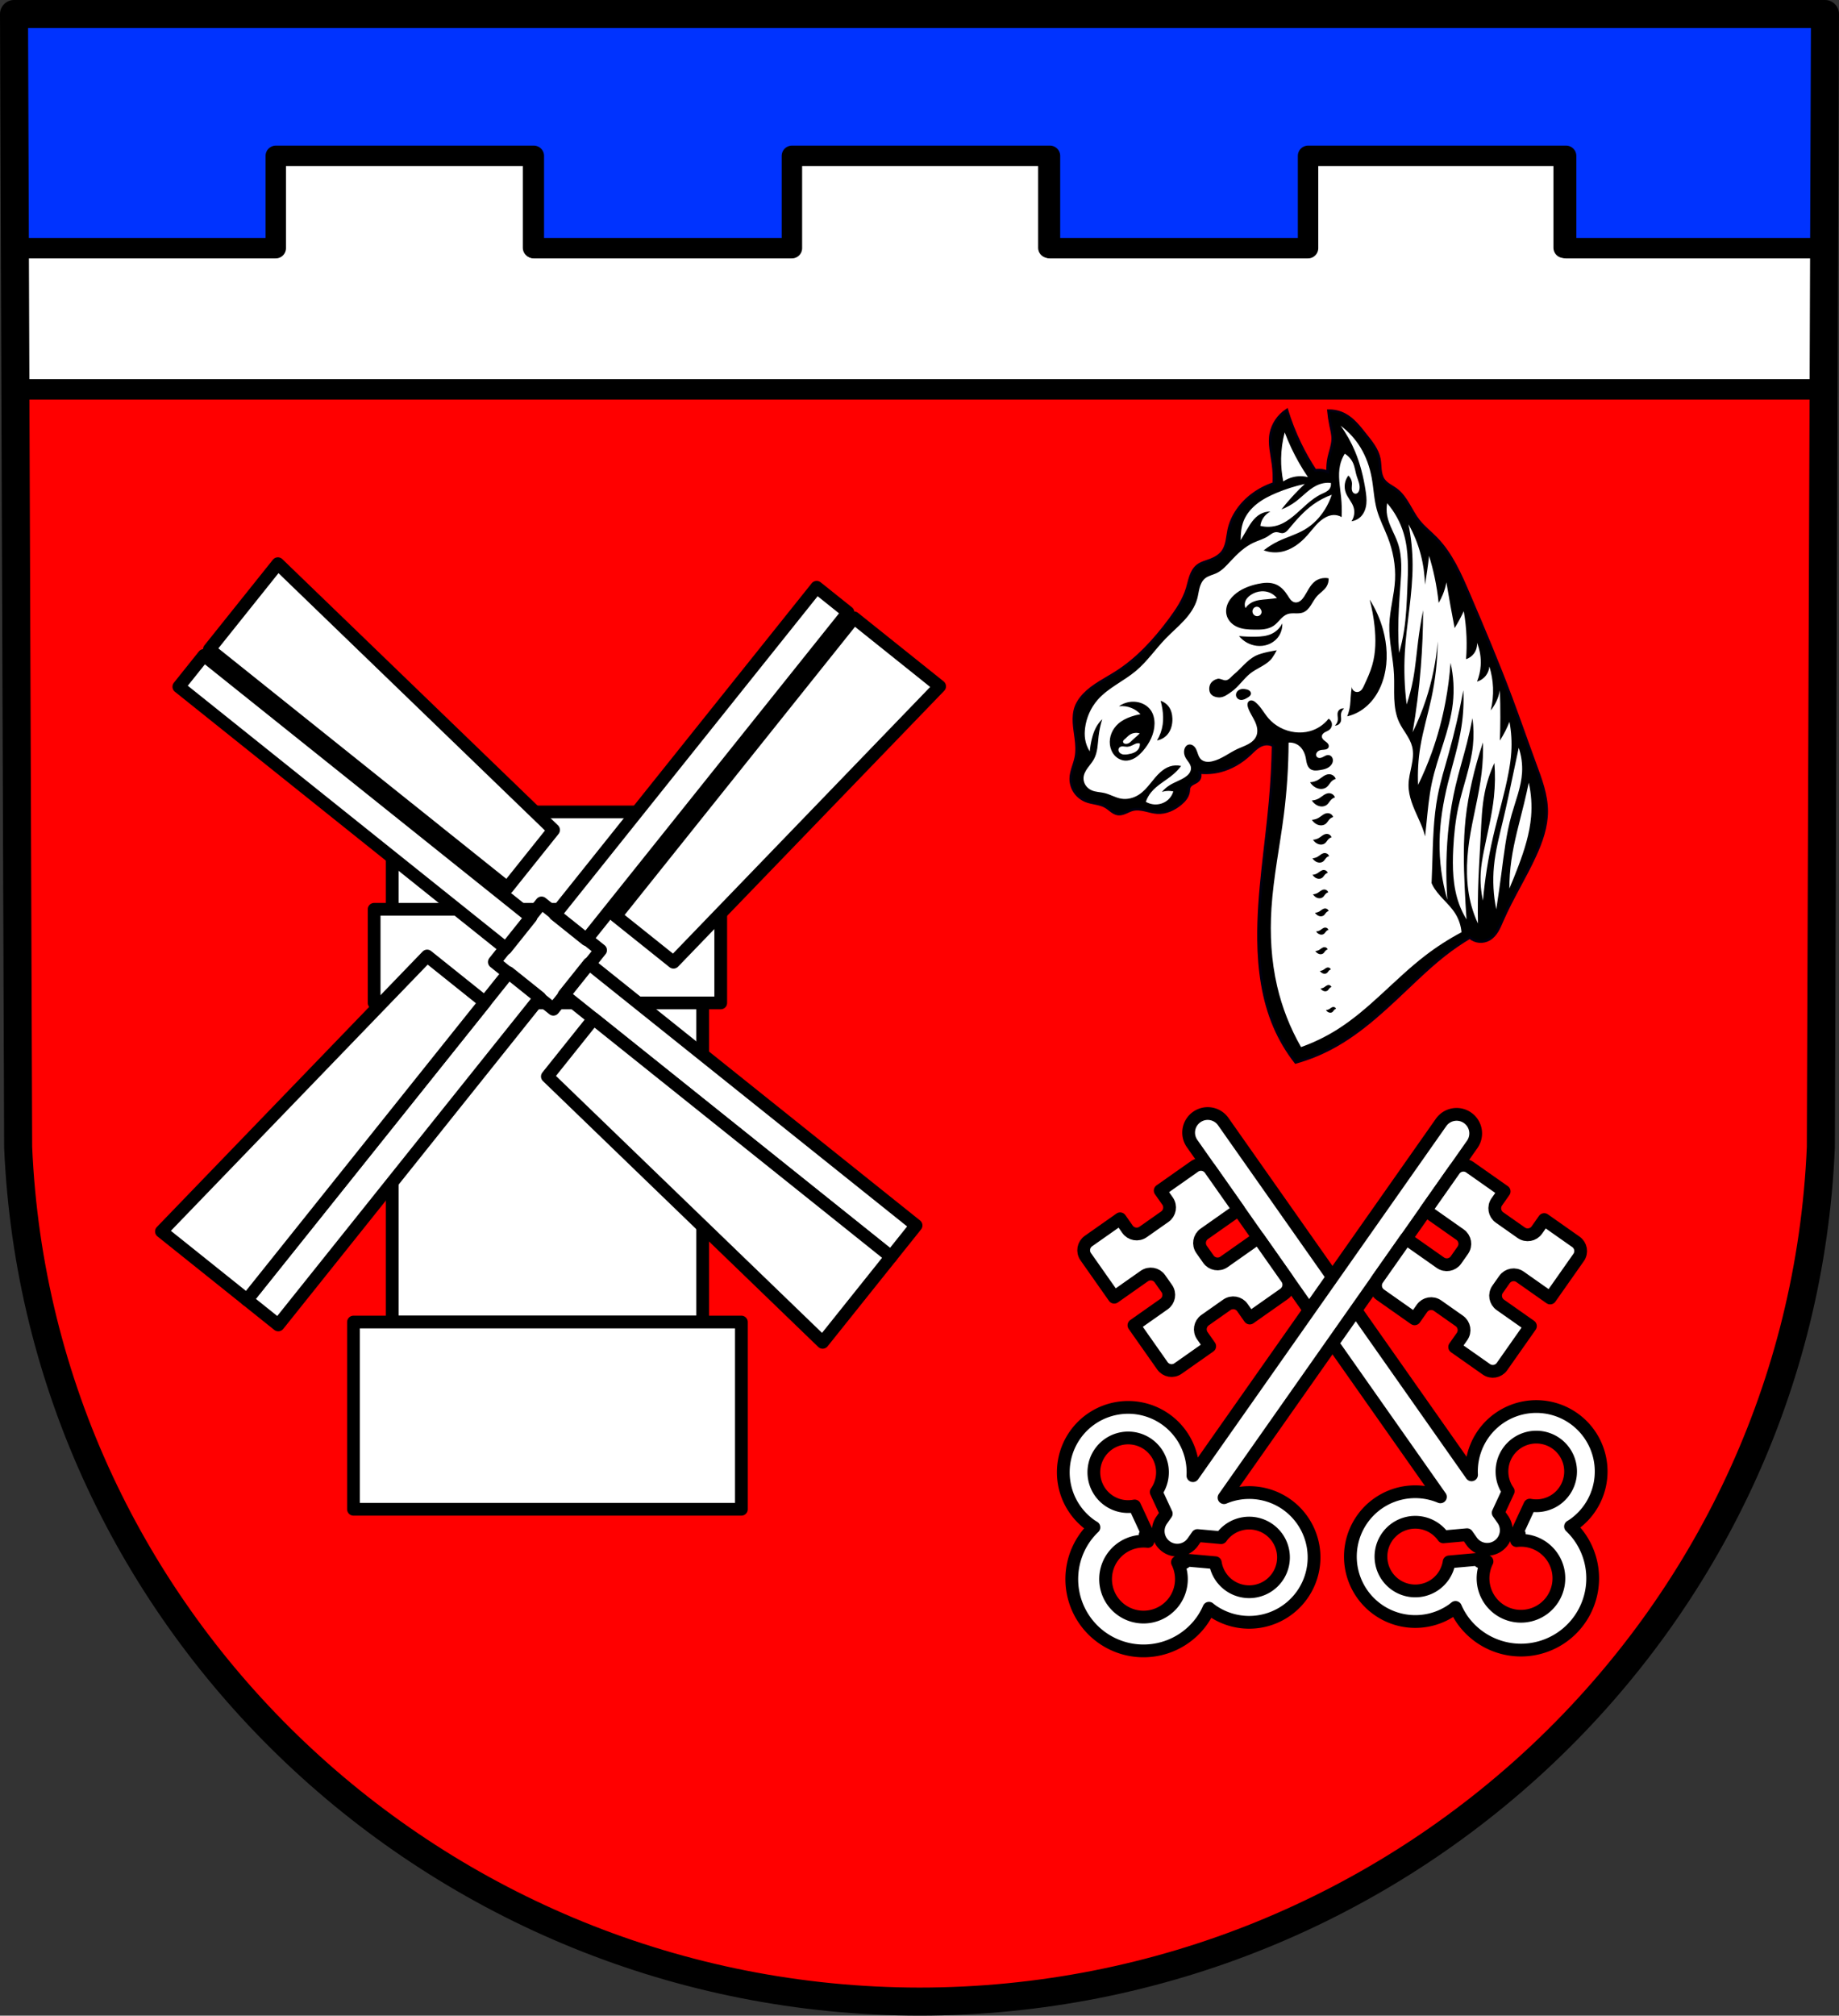<?xml version="1.0" encoding="UTF-8" standalone="no"?>
<!-- Created with Inkscape (http://www.inkscape.org/) -->

<svg
   xmlns:dc="http://purl.org/dc/elements/1.1/"
   xmlns:cc="http://creativecommons.org/ns#"
   xmlns:rdf="http://www.w3.org/1999/02/22-rdf-syntax-ns#"
   xmlns:svg="http://www.w3.org/2000/svg"
   xmlns="http://www.w3.org/2000/svg"
   xmlns:sodipodi="http://sodipodi.sourceforge.net/DTD/sodipodi-0.dtd"
   xmlns:inkscape="http://www.inkscape.org/namespaces/inkscape"
   width="190.934mm"
   height="209.15mm"
   viewBox="0 0 190.934 209.15"
   version="1.1"
   id="svg4979"
   inkscape:version="0.92.4 (5da689c313, 2019-01-14)"
   sodipodi:docname="DEU Emmelbaum COA.svg">
  <rect x="0" y="0" width="190.934" height="209.15" fill="#333333" stroke="none"/>
  <defs
     id="defs4973">
    <inkscape:path-effect
       effect="spiro"
       id="path-effect1100"
       is_visible="true" />
    <inkscape:path-effect
       effect="spiro"
       id="path-effect1095"
       is_visible="true" />
    <inkscape:path-effect
       effect="spiro"
       id="path-effect1091"
       is_visible="true" />
    <inkscape:path-effect
       effect="spiro"
       id="path-effect1086"
       is_visible="true" />
    <inkscape:path-effect
       effect="spiro"
       id="path-effect888"
       is_visible="true" />
    <inkscape:path-effect
       effect="spiro"
       id="path-effect883"
       is_visible="true" />
    <inkscape:path-effect
       effect="spiro"
       id="path-effect878"
       is_visible="true" />
    <inkscape:path-effect
       effect="spiro"
       id="path-effect873"
       is_visible="true" />
    <inkscape:path-effect
       effect="spiro"
       id="path-effect868"
       is_visible="true" />
    <inkscape:path-effect
       effect="spiro"
       id="path-effect863"
       is_visible="true" />
    <inkscape:path-effect
       effect="spiro"
       id="path-effect858"
       is_visible="true" />
    <inkscape:path-effect
       effect="spiro"
       id="path-effect853"
       is_visible="true" />
    <inkscape:path-effect
       effect="spiro"
       id="path-effect1419"
       is_visible="true" />
    <inkscape:path-effect
       effect="spiro"
       id="path-effect1414"
       is_visible="true" />
    <inkscape:path-effect
       effect="spiro"
       id="path-effect1409"
       is_visible="true" />
    <inkscape:path-effect
       effect="spiro"
       id="path-effect1404"
       is_visible="true" />
    <inkscape:path-effect
       effect="spiro"
       id="path-effect1396"
       is_visible="true" />
    <inkscape:path-effect
       effect="spiro"
       id="path-effect1354"
       is_visible="true" />
    <inkscape:path-effect
       effect="spiro"
       id="path-effect1350"
       is_visible="true" />
    <inkscape:path-effect
       effect="spiro"
       id="path-effect1310"
       is_visible="true" />
    <inkscape:path-effect
       effect="spiro"
       id="path-effect1310-0"
       is_visible="true" />
    <inkscape:path-effect
       effect="spiro"
       id="path-effect1310-4"
       is_visible="true" />
    <inkscape:path-effect
       effect="spiro"
       id="path-effect888-9"
       is_visible="true" />
    <inkscape:path-effect
       effect="spiro"
       id="path-effect888-9-4"
       is_visible="true" />
    <inkscape:path-effect
       effect="spiro"
       id="path-effect888-9-4-8"
       is_visible="true" />
    <inkscape:path-effect
       effect="spiro"
       id="path-effect888-9-4-8-5"
       is_visible="true" />
    <inkscape:path-effect
       effect="spiro"
       id="path-effect888-9-4-8-5-9"
       is_visible="true" />
    <inkscape:path-effect
       effect="spiro"
       id="path-effect888-9-4-8-5-9-8"
       is_visible="true" />
    <inkscape:path-effect
       effect="spiro"
       id="path-effect888-9-4-8-5-9-9"
       is_visible="true" />
    <inkscape:path-effect
       effect="spiro"
       id="path-effect888-9-4-8-5-9-9-8"
       is_visible="true" />
    <inkscape:path-effect
       effect="spiro"
       id="path-effect888-9-4-8-5-9-9-8-0"
       is_visible="true" />
    <inkscape:path-effect
       effect="spiro"
       id="path-effect888-9-4-8-5-9-9-8-9"
       is_visible="true" />
    <inkscape:path-effect
       effect="spiro"
       id="path-effect888-9-4-8-5-9-9-8-9-2"
       is_visible="true" />
    <inkscape:path-effect
       effect="spiro"
       id="path-effect888-9-4-8-5-9-9-8-9-20"
       is_visible="true" />
    <inkscape:path-effect
       effect="spiro"
       id="path-effect1310-5"
       is_visible="true" />
  </defs>
  <sodipodi:namedview
     id="base"
     pagecolor="#ffffff"
     bordercolor="#666666"
     borderopacity="1.0"
     inkscape:pageopacity="0.0"
     inkscape:pageshadow="2"
     inkscape:zoom="0.69324392"
     inkscape:cx="360.81986"
     inkscape:cy="395.24327"
     inkscape:document-units="mm"
     inkscape:current-layer="layer1"
     showgrid="false"
     inkscape:window-width="1366"
     inkscape:window-height="745"
     inkscape:window-x="-8"
     inkscape:window-y="-8"
     inkscape:window-maximized="1"
     fit-margin-top="0"
     fit-margin-left="0"
     fit-margin-right="0"
     fit-margin-bottom="0"
     inkscape:snap-midpoints="true"
     inkscape:snap-smooth-nodes="true"
     inkscape:object-paths="false"
     inkscape:snap-nodes="false"
     inkscape:snap-center="true"
     inkscape:snap-object-midpoints="true"
     inkscape:snap-others="false" />
  <g
     inkscape:label="Ebene 1"
     inkscape:groupmode="layer"
     id="layer1"
     transform="translate(-2.001,-7.048)">
    <path
       style="fill:#ff0000;fill-opacity:1;fill-rule:evenodd;stroke:none;stroke-width:2.91;stroke-linecap:round;stroke-linejoin:round;stroke-miterlimit:4;stroke-dasharray:none;stroke-opacity:1"
       inkscape:connector-curvature="0"
       d="M 191.479,8.503 191.05,126.084 c -2.093,49.459 -43.44,88.631 -93.582,88.658 C 47.371,214.682 6.008,175.496 3.886,126.084 L 3.456,8.503 H 97.465 Z"
       id="path10563-0-6-8-5"
       sodipodi:nodetypes="ccccccc" />
    <path
       style="fill:#ffffff;stroke:#000000;stroke-width:2.117;stroke-linecap:round;stroke-linejoin:round;stroke-miterlimit:4;stroke-dasharray:none;stroke-opacity:1"
       d="m 3.355,23.194 0.089,24.255 H 30.279 164.347 191.183 l 0.089,-24.255 h -0.173 v 9.564 H 164.347 v -9.564 h -26.752 -0.309 v 9.564 H 110.844 V 23.194 H 110.534 84.092 83.782 v 9.564 H 57.34 V 23.194 H 57.031 30.279 v 9.564 H 3.527 v -9.564 z"
       id="rect879-5"
       inkscape:connector-curvature="0" />
    <path
       style="fill:#0033ff;stroke:#000000;stroke-width:8;stroke-linecap:round;stroke-linejoin:round;stroke-miterlimit:4;stroke-dasharray:none;stroke-opacity:1;fill-opacity:1"
       d="M 5.77 5.5 L 5.77 79.211 L 5.836 97.172 L 108.047 97.172 L 108.047 61.025 L 209.156 61.025 L 209.156 97.172 L 310.266 97.172 L 310.266 61.025 L 411.373 61.025 L 411.373 97.172 L 512.482 97.172 L 512.482 61.025 L 613.592 61.025 L 613.592 97.172 L 715.805 97.172 L 715.869 79.744 L 715.869 5.5 L 360.811 5.5 L 5.77 5.5 z "
       transform="matrix(0.265,0,0,0.265,2.001,7.048)"
       id="rect879" />
    <path
       style="fill:none;fill-rule:evenodd;stroke:#000000;stroke-width:2.91;stroke-linecap:round;stroke-linejoin:round;stroke-miterlimit:4;stroke-dasharray:none;stroke-opacity:1"
       inkscape:connector-curvature="0"
       d="M 191.479,8.503 191.05,126.084 c -2.093,49.459 -43.44,88.631 -93.582,88.658 C 47.371,214.682 6.008,175.496 3.886,126.084 L 3.456,8.503 H 97.465 Z"
       id="path10563-0-6-8"
       sodipodi:nodetypes="ccccccc" />
    <rect
       style="fill:#ffffff;fill-opacity:1;stroke:#000000;stroke-width:1.323;stroke-linecap:round;stroke-linejoin:round;stroke-miterlimit:4;stroke-dasharray:none;stroke-opacity:1"
       id="rect1018-4"
       width="32.232"
       height="52.932"
       x="42.723"
       y="91.296" />
    <rect
       style="fill:#ffffff;fill-opacity:1;stroke:#000000;stroke-width:1.323;stroke-linecap:round;stroke-linejoin:round;stroke-miterlimit:4;stroke-dasharray:none;stroke-opacity:1"
       id="rect1020-2"
       width="40.273"
       height="19.427"
       x="38.702"
       y="144.228" />
    <rect
       style="fill:#ffffff;fill-opacity:1;stroke:#000000;stroke-width:1.323;stroke-linecap:round;stroke-linejoin:round;stroke-miterlimit:4;stroke-dasharray:none;stroke-opacity:1"
       id="rect1022-7"
       width="35.985"
       height="9.714"
       x="40.846"
       y="101.399" />
    <g
       id="g1180"
       transform="rotate(-51.341,315.546,594.195)"
       inkscape:transform-center-x="1.7415196e-06"
       inkscape:transform-center-y="5.2609667e-05">
      <rect
         y="85.007"
         x="532.283"
         height="7.849"
         width="7.849"
         id="rect1093"
         style="fill:#ffffff;fill-opacity:1;stroke:#000000;stroke-width:1.323;stroke-linecap:round;stroke-linejoin:round;stroke-miterlimit:4;stroke-dasharray:none;stroke-opacity:1" />
      <g
         style="fill:#ffffff;stroke:#000000;stroke-opacity:1"
         id="g1136">
        <path
           style="fill:#ffffff;fill-opacity:1;stroke:#000000;stroke-width:1.323;stroke-linecap:round;stroke-linejoin:round;stroke-miterlimit:4;stroke-dasharray:none;stroke-opacity:1"
           d="m 534.125,41.586 v 43.481 h 4.166 V 41.586 Z m 0,51.21 v 43.481 h 4.166 V 92.796 Z"
           id="rect1095"
           inkscape:connector-curvature="0" />
        <path
           style="fill:#ffffff;fill-opacity:1;stroke:#000000;stroke-width:5;stroke-linecap:round;stroke-linejoin:round;stroke-miterlimit:4;stroke-dasharray:none;stroke-opacity:1"
           d="m 2026.92,130.537 v 149.479 h 29.018 l 13.938,-149.479 z"
           transform="matrix(0.265,0,0,0.265,2.001,7.048)"
           id="rect1113"
           inkscape:connector-curvature="0" />
        <path
           inkscape:connector-curvature="0"
           style="fill:#ffffff;fill-opacity:1;stroke:#000000;stroke-width:1.323;stroke-linecap:round;stroke-linejoin:round;stroke-miterlimit:4;stroke-dasharray:none;stroke-opacity:1"
           d="M 534.125,136.277 V 96.727 h -7.678 l -3.688,39.55 z"
           id="rect1113-3" />
      </g>
      <g
         style="fill:#ffffff;stroke:#000000;stroke-opacity:1"
         id="g1136-8"
         transform="rotate(90,536.207,88.931)">
        <path
           style="fill:#ffffff;fill-opacity:1;stroke:#000000;stroke-width:1.323;stroke-linecap:round;stroke-linejoin:round;stroke-miterlimit:4;stroke-dasharray:none;stroke-opacity:1"
           d="m 534.125,41.586 v 43.481 h 4.166 V 41.586 Z m 0,51.21 v 43.481 h 4.166 V 92.796 Z"
           id="rect1095-5"
           inkscape:connector-curvature="0" />
        <path
           style="fill:#ffffff;fill-opacity:1;stroke:#000000;stroke-width:5;stroke-linecap:round;stroke-linejoin:round;stroke-miterlimit:4;stroke-dasharray:none;stroke-opacity:1"
           d="m 2026.92,130.537 v 149.479 h 29.018 l 13.938,-149.479 z"
           transform="matrix(0.265,0,0,0.265,2.001,7.048)"
           id="rect1113-6"
           inkscape:connector-curvature="0" />
        <path
           inkscape:connector-curvature="0"
           style="fill:#ffffff;fill-opacity:1;stroke:#000000;stroke-width:1.323;stroke-linecap:round;stroke-linejoin:round;stroke-miterlimit:4;stroke-dasharray:none;stroke-opacity:1"
           d="M 534.125,136.277 V 96.727 h -7.678 l -3.688,39.55 z"
           id="rect1113-3-1" />
      </g>
    </g>
    <path
       transform="translate(197.686,-1.7934461e-6)"
       style="fill:#000000;stroke:#000010;stroke-width:0.265px;stroke-linecap:butt;stroke-linejoin:miter;stroke-opacity:1"
       d="m -59.128,55.857 c -0.59,-0.895 -1.12,-1.83 -1.587,-2.796 -0.542,-1.121 -0.997,-2.285 -1.36,-3.476 -0.451,0.294 -0.84,0.683 -1.133,1.133 -0.254,0.39 -0.438,0.828 -0.529,1.285 -0.213,1.071 0.087,2.166 0.227,3.249 0.084,0.651 0.109,1.309 0.076,1.965 -0.785,0.258 -1.528,0.642 -2.191,1.133 -1.222,0.906 -2.182,2.213 -2.494,3.702 -0.078,0.374 -0.116,0.756 -0.192,1.13 -0.076,0.375 -0.193,0.748 -0.413,1.061 -0.306,0.435 -0.787,0.717 -1.285,0.907 -0.466,0.178 -0.971,0.292 -1.36,0.604 -0.34,0.273 -0.556,0.673 -0.702,1.084 -0.146,0.411 -0.229,0.841 -0.356,1.259 -0.362,1.193 -1.07,2.249 -1.813,3.249 -1.549,2.084 -3.329,4.04 -5.516,5.44 -1.163,0.744 -2.45,1.34 -3.4,2.342 -0.353,0.373 -0.656,0.802 -0.831,1.285 -0.187,0.514 -0.224,1.073 -0.193,1.619 0.03,0.546 0.125,1.087 0.193,1.63 0.082,0.653 0.127,1.319 0,1.965 -0.145,0.739 -0.513,1.438 -0.529,2.191 -0.011,0.502 0.142,1.005 0.425,1.42 0.283,0.415 0.695,0.739 1.162,0.923 0.331,0.13 0.685,0.19 1.034,0.262 0.348,0.073 0.7,0.161 1.006,0.342 0.216,0.128 0.404,0.297 0.607,0.446 0.203,0.149 0.428,0.279 0.678,0.31 0.264,0.032 0.528,-0.05 0.773,-0.154 0.245,-0.104 0.481,-0.232 0.738,-0.299 0.421,-0.109 0.867,-0.046 1.291,0.05 0.424,0.097 0.844,0.227 1.278,0.252 0.88,0.051 1.742,-0.341 2.418,-0.907 0.2,-0.168 0.389,-0.352 0.538,-0.566 0.15,-0.214 0.26,-0.459 0.293,-0.718 0.02,-0.153 0.013,-0.313 0.076,-0.453 0.039,-0.088 0.103,-0.163 0.176,-0.225 0.074,-0.062 0.157,-0.111 0.242,-0.155 0.17,-0.089 0.352,-0.165 0.489,-0.3 0.107,-0.105 0.18,-0.244 0.207,-0.392 0.027,-0.148 0.007,-0.303 -0.055,-0.439 0.707,0.072 1.426,0.021 2.116,-0.151 1.161,-0.29 2.224,-0.921 3.098,-1.738 0.236,-0.221 0.46,-0.456 0.716,-0.654 0.256,-0.198 0.55,-0.358 0.87,-0.404 0.284,-0.04 0.58,0.013 0.831,0.151 -0.037,1.932 -0.141,3.862 -0.311,5.787 -0.424,4.797 -1.259,9.573 -1.2,14.388 0.038,3.068 0.452,6.173 1.662,8.992 0.567,1.321 1.306,2.569 2.191,3.702 1.255,-0.349 2.473,-0.831 3.627,-1.436 3.328,-1.745 6.03,-4.451 8.765,-7.027 1.001,-0.943 2.014,-1.875 3.098,-2.72 0.825,-0.644 1.689,-1.236 2.587,-1.773 0.275,0.234 0.622,0.38 0.982,0.413 0.359,0.033 0.728,-0.047 1.041,-0.227 0.352,-0.202 0.625,-0.521 0.835,-0.868 0.21,-0.347 0.363,-0.725 0.525,-1.097 1.001,-2.304 2.355,-4.44 3.4,-6.725 0.666,-1.456 1.213,-3.008 1.209,-4.609 -0.004,-1.695 -0.623,-3.321 -1.209,-4.911 -0.843,-2.288 -1.638,-4.593 -2.494,-6.876 -1.355,-3.618 -2.862,-7.178 -4.383,-10.73 -0.89,-2.078 -1.818,-4.204 -3.4,-5.818 -0.599,-0.611 -1.285,-1.14 -1.813,-1.813 -0.415,-0.528 -0.722,-1.131 -1.065,-1.708 -0.344,-0.577 -0.737,-1.142 -1.277,-1.541 -0.218,-0.161 -0.457,-0.292 -0.683,-0.441 -0.227,-0.149 -0.444,-0.32 -0.601,-0.541 -0.218,-0.308 -0.302,-0.691 -0.341,-1.066 -0.039,-0.375 -0.039,-0.755 -0.112,-1.125 -0.094,-0.475 -0.307,-0.921 -0.567,-1.329 -0.26,-0.409 -0.567,-0.785 -0.869,-1.164 -0.637,-0.801 -1.282,-1.646 -2.191,-2.116 -0.51,-0.263 -1.088,-0.395 -1.662,-0.378 0.046,0.508 0.122,1.012 0.227,1.511 0.1,0.478 0.228,0.956 0.218,1.444 -0.013,0.636 -0.258,1.241 -0.396,1.862 -0.111,0.501 -0.153,1.017 -0.124,1.529 -0.17,-0.071 -0.348,-0.122 -0.529,-0.151 -0.25,-0.041 -0.506,-0.041 -0.756,0 z"
       id="path1308-9"
       inkscape:connector-curvature="0"
       inkscape:path-effect="#path-effect1310-5"
       inkscape:original-d="m -59.127944,55.857212 c -0.926016,-0.539194 -1.125898,-1.828376 -1.58678,-2.795755 -0.535113,-1.123186 -1.360096,-3.475799 -1.360096,-3.475799 0,0 -0.837037,0.688851 -1.133411,1.133411 -0.256858,0.385287 -0.454938,0.827429 -0.528929,1.284537 -0.173478,1.071722 0.168034,2.165031 0.226685,3.249117 0.0354,0.654389 0.07556,1.964585 0.07556,1.964585 0,0 -1.577227,0.586414 -2.191266,1.133414 -1.11104,0.989741 -1.871966,2.350566 -2.49351,3.702484 -0.316507,0.688433 -0.168776,1.571367 -0.604485,2.191265 -0.301381,0.428786 -0.828783,0.647931 -1.284536,0.90673 -0.431421,0.244982 -1.008237,0.254723 -1.360096,0.604488 -0.607603,0.603986 -0.672427,1.577254 -1.057852,2.342386 -0.557995,1.10771 -1.062166,2.262238 -1.813462,3.24912 -1.564293,2.054813 -3.525632,3.794807 -5.515946,5.440384 -1.060726,0.877 -2.441208,1.355207 -3.40024,2.342388 -0.355369,0.3658 -0.686727,0.795419 -0.83117,1.284533 -0.306742,1.038694 0,2.16608 0,3.24912 0,0.654861 0.07737,1.314308 0,1.964582 -0.08878,0.746137 -0.662917,1.45191 -0.528926,2.191266 0.168173,0.927968 0.825701,1.785465 1.586781,2.342388 0.572391,0.418849 1.389625,0.321838 2.040143,0.604488 0.455614,0.197965 0.79135,0.696073 1.284534,0.755608 0.522129,0.06303 0.987296,-0.407576 1.511218,-0.453364 0.858989,-0.07507 1.713096,0.406177 2.569072,0.302242 0.854514,-0.103757 1.747341,-0.367058 2.417948,-0.90673 0.397319,-0.319743 0.646877,-0.809001 0.83117,-1.284536 0.05536,-0.142853 -0.004,-0.322451 0.07556,-0.453364 0.196255,-0.322832 0.708108,-0.358668 0.906732,-0.680048 0.148045,-0.239542 0.151122,-0.83117 0.151122,-0.83117 0,0 1.438453,0.05191 2.115704,-0.151122 1.134183,-0.340023 2.088322,-1.119399 3.097995,-1.737902 0.542069,-0.33206 0.964281,-0.929023 1.586781,-1.057852 0.275755,-0.05707 0.83117,0.151122 0.83117,0.151122 0,0 -0.178934,3.85974 -0.311086,5.786999 -0.329224,4.801303 -1.439674,9.581152 -1.200132,14.387763 0.151713,3.04426 0.592583,6.13759 1.66234,8.99174 0.503324,1.34289 2.191266,3.70249 2.191266,3.70249 0,0 2.502671,-0.78244 3.626921,-1.43566 3.23787,-1.88128 5.896529,-4.61997 8.765064,-7.02716 1.052699,-0.88339 2.012986,-1.8768 3.097995,-2.72019 0.825435,-0.64162 2.586916,-1.77343 2.586916,-1.77343 0,0 1.408841,0.47292 2.022301,0.18665 0.721766,-0.33681 0.952758,-1.28015 1.360096,-1.96459 1.284631,-2.15854 2.509905,-4.376113 3.400239,-6.724916 0.562998,-1.485253 1.196933,-3.020884 1.208974,-4.609216 0.01278,-1.685974 -0.71939,-3.298083 -1.208974,-4.911458 -0.707961,-2.333015 -1.616804,-4.601055 -2.49351,-6.876039 -1.389239,-3.604967 -2.673186,-7.264982 -4.382532,-10.729648 -0.993871,-2.014474 -2.028073,-4.039695 -3.400239,-5.81819 -0.522204,-0.67684 -1.259464,-1.162388 -1.813462,-1.81346 -0.865238,-1.016849 -1.411707,-2.291806 -2.342388,-3.24912 -0.375733,-0.386485 -0.997763,-0.52588 -1.284534,-0.982289 -0.396829,-0.63157 -0.188368,-1.494036 -0.453366,-2.191266 -0.340743,-0.896521 -0.845599,-1.737409 -1.435656,-2.49351 -0.62465,-0.800428 -1.298138,-1.632802 -2.191266,-2.115706 -0.499857,-0.270267 -1.66234,-0.377804 -1.66234,-0.377804 0,0 0.150923,1.007509 0.226682,1.511218 0.07242,0.481529 0.232363,0.957772 0.21784,1.4445 -0.01893,0.63435 -0.303782,1.234386 -0.39565,1.862334 -0.07402,0.505987 -0.124434,1.529064 -0.124434,1.529064 0,0 -0.347335,-0.125689 -0.528926,-0.151122 -0.249435,-0.03493 -0.755608,0 -0.755608,0 z"
       sodipodi:nodetypes="aacaaacaaaaaaaaaaaaaaaaaaaaaacaaacaaacaaacaaaaaaaaaaaaaacaaacaca" />
    <path
       inkscape:connector-curvature="0"
       style="fill:#ffffff;stroke:none;stroke-width:0.265;stroke-linecap:round;stroke-linejoin:round;stroke-miterlimit:4;stroke-dasharray:none;stroke-opacity:1"
       d="m 141.188,51.215 c 0.605,0.836 1.112,1.743 1.509,2.695 0.531,1.275 0.863,2.626 1.078,3.99 0.073,0.466 0.134,0.938 0.089,1.407 -0.045,0.469 -0.204,0.94 -0.52,1.289 -0.265,0.292 -0.634,0.486 -1.024,0.539 0.286,-0.419 0.368,-0.972 0.215,-1.456 -0.086,-0.273 -0.24,-0.519 -0.395,-0.76 -0.155,-0.241 -0.315,-0.481 -0.414,-0.75 -0.109,-0.294 -0.141,-0.615 -0.095,-0.924 0.047,-0.31 0.174,-0.606 0.364,-0.855 0.234,0.222 0.373,0.54 0.377,0.862 0.003,0.206 -0.047,0.414 -0.015,0.618 0.016,0.102 0.054,0.202 0.121,0.28 0.034,0.039 0.075,0.072 0.121,0.094 0.046,0.022 0.098,0.034 0.15,0.033 0.095,-0.003 0.185,-0.054 0.249,-0.125 0.064,-0.071 0.104,-0.161 0.129,-0.253 0.066,-0.242 0.035,-0.501 -0.03,-0.743 -0.066,-0.242 -0.165,-0.474 -0.239,-0.713 -0.138,-0.447 -0.186,-0.921 -0.377,-1.348 -0.18,-0.401 -0.485,-0.745 -0.862,-0.97 -0.227,0.365 -0.391,0.767 -0.485,1.186 -0.245,1.093 -0.003,2.228 0.107,3.343 0.068,0.68 0.086,1.365 0.054,2.048 -0.258,-0.155 -0.563,-0.231 -0.863,-0.215 -0.263,0.014 -0.519,0.097 -0.754,0.215 -0.406,0.205 -0.75,0.514 -1.057,0.849 -0.307,0.335 -0.582,0.698 -0.884,1.038 -0.731,0.826 -1.664,1.534 -2.75,1.725 -0.593,0.105 -1.214,0.048 -1.779,-0.162 0.45,-0.357 0.939,-0.665 1.456,-0.917 0.919,-0.448 1.924,-0.719 2.803,-1.24 0.861,-0.51 1.577,-1.251 2.103,-2.103 0.292,-0.473 0.528,-0.981 0.701,-1.509 -0.691,0.248 -1.346,0.594 -1.941,1.024 -0.95,0.687 -1.733,1.577 -2.48,2.48 -0.093,0.113 -0.187,0.227 -0.302,0.318 -0.114,0.092 -0.252,0.16 -0.399,0.167 -0.101,0.004 -0.2,-0.021 -0.298,-0.048 -0.097,-0.027 -0.195,-0.056 -0.296,-0.06 -0.172,-0.008 -0.34,0.056 -0.489,0.142 -0.149,0.086 -0.284,0.196 -0.428,0.289 -0.446,0.29 -0.972,0.427 -1.456,0.647 -0.949,0.432 -1.717,1.176 -2.426,1.941 -0.436,0.471 -0.875,0.967 -1.456,1.24 -0.197,0.093 -0.407,0.157 -0.611,0.234 -0.204,0.077 -0.406,0.168 -0.575,0.306 -0.297,0.242 -0.465,0.609 -0.566,0.979 -0.101,0.37 -0.143,0.753 -0.243,1.123 -0.233,0.864 -0.766,1.617 -1.373,2.274 -0.607,0.657 -1.294,1.234 -1.916,1.877 -1.052,1.09 -1.913,2.368 -3.073,3.343 -1.28,1.076 -2.893,1.757 -3.99,3.019 -0.707,0.814 -1.16,1.842 -1.294,2.911 -0.047,0.376 -0.056,0.758 0,1.132 0.069,0.459 0.235,0.903 0.485,1.294 0.039,-0.436 0.111,-0.869 0.215,-1.294 0.101,-0.41 0.232,-0.815 0.431,-1.186 0.17,-0.318 0.389,-0.61 0.647,-0.862 -0.181,0.58 -0.307,1.176 -0.377,1.779 -0.047,0.404 -0.068,0.811 -0.129,1.213 -0.06,0.402 -0.161,0.803 -0.357,1.16 -0.18,0.329 -0.435,0.61 -0.654,0.915 -0.219,0.305 -0.408,0.651 -0.424,1.026 -0.012,0.275 0.073,0.552 0.228,0.78 0.156,0.227 0.381,0.406 0.634,0.514 0.406,0.174 0.864,0.169 1.294,0.269 0.61,0.142 1.161,0.494 1.779,0.593 0.634,0.102 1.298,-0.077 1.833,-0.431 0.447,-0.296 0.806,-0.703 1.145,-1.118 0.339,-0.415 0.665,-0.844 1.065,-1.2 0.285,-0.254 0.609,-0.471 0.97,-0.593 0.38,-0.128 0.796,-0.147 1.186,-0.054 -0.238,0.315 -0.51,0.605 -0.809,0.862 -0.757,0.653 -1.694,1.107 -2.319,1.887 -0.232,0.29 -0.415,0.62 -0.539,0.97 0.263,0.153 0.56,0.246 0.862,0.27 0.524,0.041 1.065,-0.133 1.456,-0.485 0.255,-0.23 0.444,-0.533 0.539,-0.863 -0.159,-0.035 -0.322,-0.053 -0.485,-0.054 -0.237,-7.94e-4 -0.475,0.036 -0.701,0.108 0.231,-0.274 0.505,-0.512 0.809,-0.701 0.498,-0.311 1.071,-0.49 1.564,-0.809 0.171,-0.111 0.333,-0.239 0.455,-0.403 0.122,-0.163 0.201,-0.364 0.192,-0.568 -0.009,-0.215 -0.115,-0.415 -0.236,-0.593 -0.121,-0.178 -0.262,-0.345 -0.357,-0.539 -0.114,-0.232 -0.159,-0.501 -0.107,-0.754 0.024,-0.119 0.069,-0.234 0.141,-0.331 0.072,-0.097 0.174,-0.175 0.29,-0.208 0.082,-0.024 0.171,-0.025 0.254,-0.008 0.084,0.017 0.163,0.053 0.234,0.101 0.141,0.096 0.246,0.239 0.321,0.393 0.084,0.171 0.135,0.356 0.201,0.535 0.066,0.179 0.149,0.356 0.285,0.49 0.15,0.147 0.354,0.23 0.562,0.258 0.208,0.028 0.42,0.004 0.624,-0.042 0.96,-0.216 1.748,-0.881 2.642,-1.294 0.368,-0.17 0.755,-0.298 1.109,-0.495 0.354,-0.197 0.681,-0.477 0.831,-0.853 0.097,-0.242 0.114,-0.511 0.076,-0.769 -0.037,-0.258 -0.127,-0.506 -0.238,-0.741 -0.223,-0.473 -0.535,-0.905 -0.701,-1.401 -0.04,-0.121 -0.072,-0.247 -0.062,-0.374 0.005,-0.063 0.02,-0.126 0.048,-0.183 0.028,-0.057 0.07,-0.108 0.122,-0.144 0.053,-0.037 0.117,-0.057 0.181,-0.063 0.064,-0.005 0.13,0.004 0.191,0.023 0.123,0.039 0.231,0.117 0.329,0.201 0.525,0.451 0.844,1.092 1.294,1.617 0.69,0.807 1.696,1.329 2.75,1.456 0.522,0.063 1.056,0.032 1.563,-0.107 0.762,-0.21 1.454,-0.671 1.941,-1.294 0.192,0.11 0.326,0.317 0.347,0.538 0.021,0.221 -0.071,0.45 -0.239,0.594 -0.142,0.122 -0.324,0.181 -0.487,0.273 -0.081,0.046 -0.158,0.101 -0.218,0.173 -0.06,0.072 -0.101,0.161 -0.104,0.255 -0.003,0.101 0.04,0.2 0.101,0.28 0.062,0.08 0.141,0.144 0.222,0.205 0.108,0.081 0.222,0.159 0.303,0.267 0.041,0.054 0.072,0.115 0.087,0.181 0.015,0.066 0.012,0.136 -0.013,0.199 -0.025,0.061 -0.07,0.113 -0.125,0.151 -0.054,0.038 -0.118,0.062 -0.182,0.077 -0.129,0.031 -0.263,0.027 -0.394,0.042 -0.094,0.011 -0.187,0.032 -0.273,0.071 -0.086,0.039 -0.165,0.095 -0.224,0.169 -0.058,0.074 -0.095,0.167 -0.096,0.261 -5.3e-4,0.094 0.037,0.19 0.107,0.253 0.039,0.035 0.087,0.06 0.138,0.074 0.051,0.014 0.105,0.018 0.158,0.013 0.105,-0.009 0.205,-0.05 0.3,-0.098 0.094,-0.048 0.185,-0.103 0.282,-0.145 0.097,-0.042 0.203,-0.07 0.308,-0.06 0.092,0.009 0.18,0.047 0.251,0.105 0.071,0.058 0.126,0.136 0.159,0.222 0.067,0.172 0.046,0.369 -0.033,0.536 -0.109,0.231 -0.321,0.402 -0.554,0.508 -0.233,0.106 -0.487,0.154 -0.74,0.193 -0.165,0.026 -0.332,0.048 -0.499,0.039 -0.167,-0.009 -0.335,-0.052 -0.472,-0.147 -0.18,-0.126 -0.29,-0.331 -0.353,-0.541 -0.064,-0.21 -0.087,-0.43 -0.132,-0.645 -0.1,-0.474 -0.32,-0.941 -0.701,-1.24 -0.302,-0.237 -0.695,-0.355 -1.078,-0.323 -0.011,2.487 -0.173,4.973 -0.485,7.44 -0.412,3.256 -1.086,6.483 -1.294,9.759 -0.172,2.707 -0.022,5.445 0.593,8.087 0.514,2.208 1.353,4.341 2.48,6.308 1.321,-0.469 2.589,-1.085 3.774,-1.833 3.358,-2.12 5.963,-5.236 9.112,-7.656 1.187,-0.912 2.451,-1.725 3.774,-2.426 -0.058,-0.686 -0.282,-1.357 -0.647,-1.941 -0.337,-0.538 -0.786,-0.995 -1.222,-1.457 -0.435,-0.462 -0.865,-0.942 -1.151,-1.509 -0.032,-0.064 -0.06,-0.13 -0.088,-0.195 0.026,-0.642 0.051,-1.284 0.071,-1.926 0.076,-2.398 0.113,-4.81 0.569,-7.165 0.286,-1.477 0.734,-2.917 1.139,-4.366 0.603,-2.159 1.109,-4.345 1.518,-6.548 0.063,1.252 -5.3e-4,2.51 -0.19,3.749 -0.307,2.011 -0.94,3.956 -1.424,5.932 -0.484,1.975 -0.821,3.994 -0.854,6.027 -0.033,2.034 0.24,4.073 0.807,6.027 -0.09,-1.311 -0.121,-2.625 -0.095,-3.939 0.053,-2.649 0.344,-5.298 0.949,-7.878 0.351,-1.498 0.808,-2.969 1.186,-4.461 0.215,-0.848 0.405,-1.703 0.569,-2.563 0.13,0.943 0.146,1.901 0.048,2.847 -0.228,2.185 -1.056,4.259 -1.519,6.406 -0.303,1.404 -0.449,2.837 -0.522,4.271 -0.1,1.952 -0.057,3.955 0.617,5.789 0.2,0.545 0.455,1.071 0.759,1.566 -0.076,-1.106 -0.139,-2.214 -0.19,-3.322 -0.108,-2.373 -0.157,-4.756 0.095,-7.118 0.14,-1.309 0.372,-2.608 0.665,-3.891 0.311,-1.363 0.691,-2.71 1.139,-4.034 0.029,1.061 -0.019,2.125 -0.143,3.18 -0.277,2.364 -0.934,4.668 -1.281,7.023 -0.332,2.256 -0.374,4.589 0.237,6.786 0.172,0.618 0.394,1.222 0.665,1.804 -0.027,-1.503 -0.011,-3.006 0.048,-4.508 0.059,-1.519 0.162,-3.037 0.237,-4.556 0.076,-1.525 0.124,-3.059 0.427,-4.555 0.212,-1.047 0.547,-2.068 0.997,-3.037 0.091,1.169 0.075,2.346 -0.048,3.511 -0.199,1.889 -0.674,3.736 -1.044,5.6 -0.152,0.769 -0.287,1.543 -0.332,2.325 -0.055,0.954 0.025,1.915 0.237,2.847 0.194,-2.219 0.543,-4.425 1.044,-6.596 0.516,-2.236 1.192,-4.435 1.613,-6.691 0.132,-0.706 0.239,-1.418 0.285,-2.135 0.067,-1.046 0.003,-2.101 -0.19,-3.132 -0.128,0.323 -0.27,0.64 -0.427,0.949 -0.173,0.341 -0.363,0.674 -0.569,0.996 0.029,-0.791 0.044,-1.582 0.047,-2.373 0.003,-0.949 -0.012,-1.898 -0.047,-2.847 -0.072,0.41 -0.2,0.81 -0.38,1.186 -0.154,0.321 -0.345,0.625 -0.569,0.902 0.19,-0.775 0.27,-1.576 0.237,-2.372 -0.031,-0.74 -0.159,-1.476 -0.38,-2.183 -0.025,0.323 -0.141,0.639 -0.332,0.901 -0.231,0.318 -0.571,0.557 -0.949,0.665 0.213,-0.529 0.342,-1.092 0.38,-1.661 0.053,-0.806 -0.078,-1.624 -0.38,-2.373 0.034,0.403 -0.087,0.817 -0.332,1.139 -0.203,0.266 -0.488,0.467 -0.807,0.569 0.059,-0.758 0.075,-1.519 0.048,-2.278 -0.033,-0.907 -0.128,-1.811 -0.285,-2.705 -0.134,0.289 -0.276,0.574 -0.427,0.854 -0.164,0.306 -0.339,0.607 -0.522,0.902 -0.147,-0.758 -0.29,-1.518 -0.427,-2.278 -0.148,-0.821 -0.291,-1.644 -0.427,-2.468 -0.082,0.439 -0.209,0.868 -0.379,1.281 -0.121,0.295 -0.264,0.58 -0.427,0.854 -0.093,-0.908 -0.236,-1.812 -0.427,-2.705 -0.157,-0.736 -0.347,-1.464 -0.569,-2.183 -0.054,0.507 -0.117,1.013 -0.19,1.518 -0.07,0.492 -0.15,0.982 -0.238,1.471 -0.022,-1.04 -0.165,-2.078 -0.427,-3.085 -0.288,-1.109 -0.72,-2.18 -1.281,-3.179 0.279,1.374 0.422,2.774 0.427,4.176 0.011,3.066 -0.636,6.097 -0.807,9.159 -0.1,1.788 -0.036,3.585 0.19,5.362 0.28,-0.838 0.502,-1.694 0.665,-2.562 0.247,-1.317 0.355,-2.656 0.522,-3.986 0.136,-1.081 0.31,-2.158 0.522,-3.227 -0.002,1.964 -0.081,3.927 -0.237,5.884 -0.181,2.273 -0.466,4.539 -0.854,6.786 0.536,-1.09 0.996,-2.216 1.376,-3.369 0.649,-1.967 1.064,-4.01 1.234,-6.074 -0.022,1.993 -0.245,3.984 -0.665,5.932 -0.359,1.666 -0.86,3.301 -1.139,4.983 -0.218,1.316 -0.298,2.654 -0.237,3.986 0.536,-1.096 1.012,-2.221 1.424,-3.369 0.615,-1.714 1.088,-3.478 1.424,-5.268 0.25,-1.333 0.425,-2.68 0.522,-4.033 0.317,1.381 0.397,2.816 0.237,4.224 -0.322,2.832 -1.594,5.468 -2.183,8.257 -0.3,1.421 -0.421,2.874 -0.569,4.319 -0.041,0.403 -0.085,0.807 -0.128,1.21 -0.153,-0.645 -0.42,-1.257 -0.694,-1.861 -0.506,-1.119 -1.043,-2.277 -1.024,-3.505 0.01,-0.664 0.184,-1.312 0.315,-1.963 0.131,-0.651 0.22,-1.329 0.062,-1.973 -0.115,-0.466 -0.353,-0.892 -0.609,-1.299 -0.256,-0.406 -0.534,-0.801 -0.738,-1.236 -0.357,-0.759 -0.478,-1.608 -0.513,-2.445 -0.034,-0.838 0.013,-1.678 -0.027,-2.515 -0.083,-1.733 -0.541,-3.442 -0.485,-5.176 0.05,-1.559 0.514,-3.079 0.593,-4.636 0.076,-1.504 -0.211,-3.017 -0.755,-4.421 -0.37,-0.956 -0.858,-1.869 -1.132,-2.857 -0.302,-1.088 -0.333,-2.232 -0.539,-3.343 -0.2,-1.079 -0.567,-2.132 -1.132,-3.073 -0.54,-0.9 -1.259,-1.693 -2.103,-2.318 z m -5.803,0.696 c -0.234,0.885 -0.359,1.798 -0.372,2.714 -0.011,0.798 0.064,1.597 0.223,2.379 0.306,-0.205 0.647,-0.356 1.004,-0.446 0.51,-0.128 1.051,-0.128 1.561,0 -0.329,-0.483 -0.639,-0.979 -0.929,-1.487 -0.578,-1.012 -1.075,-2.069 -1.487,-3.159 z m 4.493,5.229 c -0.302,0.005 -0.603,0.059 -0.888,0.161 -0.479,0.171 -0.901,0.472 -1.291,0.798 -0.39,0.326 -0.756,0.681 -1.162,0.987 -0.454,0.341 -0.956,0.617 -1.487,0.818 0.435,-0.553 0.893,-1.086 1.375,-1.598 0.336,-0.357 0.683,-0.705 1.041,-1.041 -1.004,0.22 -1.988,0.532 -2.936,0.929 -0.712,0.299 -1.41,0.649 -2.017,1.127 -0.607,0.477 -1.124,1.09 -1.403,1.81 -0.241,0.623 -0.297,1.302 -0.297,1.97 0.2,-0.333 0.399,-0.668 0.595,-1.004 0.191,-0.327 0.381,-0.656 0.612,-0.955 0.231,-0.3 0.507,-0.571 0.838,-0.754 0.316,-0.175 0.679,-0.266 1.041,-0.26 -0.301,0.153 -0.56,0.386 -0.744,0.669 -0.159,0.245 -0.262,0.528 -0.297,0.818 0.61,0.152 1.263,0.126 1.858,-0.074 0.577,-0.194 1.09,-0.543 1.561,-0.929 0.965,-0.792 1.807,-1.771 2.936,-2.305 0.148,-0.07 0.3,-0.131 0.442,-0.211 0.143,-0.079 0.278,-0.179 0.376,-0.31 0.133,-0.178 0.188,-0.412 0.148,-0.631 -0.1,-0.01 -0.201,-0.014 -0.301,-0.012 z m 6.145,2.121 c -0.076,0.422 -0.076,0.858 0,1.281 0.182,1.009 0.779,1.89 1.109,2.861 0.49,1.441 0.37,3.008 0.256,4.525 -0.113,1.506 -0.215,3.015 -0.213,4.525 7.9e-4,0.783 0.029,1.567 0.085,2.348 0.219,-0.757 0.391,-1.527 0.513,-2.305 0.223,-1.425 0.279,-2.871 0.342,-4.312 0.085,-1.948 0.177,-3.939 -0.384,-5.806 -0.343,-1.143 -0.929,-2.212 -1.707,-3.117 z m -6.446,7.758 c 0.123,2.65e-4 0.246,0.013 0.367,0.041 0.018,0.306 -0.064,0.617 -0.23,0.875 -0.254,0.393 -0.679,0.64 -0.99,0.99 -0.25,0.281 -0.42,0.623 -0.627,0.937 -0.104,0.157 -0.217,0.308 -0.353,0.439 -0.135,0.131 -0.294,0.24 -0.47,0.305 -0.251,0.092 -0.526,0.09 -0.793,0.085 -0.268,-0.005 -0.542,-0.01 -0.795,0.076 -0.296,0.101 -0.537,0.319 -0.753,0.546 -0.216,0.227 -0.418,0.472 -0.674,0.652 -0.284,0.199 -0.622,0.31 -0.965,0.364 -0.343,0.054 -0.691,0.055 -1.038,0.051 -0.644,-0.008 -1.31,-0.038 -1.888,-0.322 -0.239,-0.118 -0.458,-0.278 -0.635,-0.478 -0.177,-0.2 -0.31,-0.438 -0.378,-0.696 -0.115,-0.437 -0.035,-0.913 0.17,-1.317 0.205,-0.404 0.526,-0.739 0.889,-1.009 0.64,-0.475 1.408,-0.754 2.187,-0.921 0.317,-0.068 0.639,-0.118 0.963,-0.117 0.324,7.94e-4 0.651,0.054 0.947,0.187 0.513,0.229 0.897,0.676 1.197,1.151 0.091,0.144 0.177,0.293 0.29,0.421 0.113,0.128 0.257,0.235 0.424,0.27 0.098,0.02 0.2,0.015 0.296,-0.01 0.096,-0.025 0.187,-0.07 0.269,-0.127 0.164,-0.114 0.29,-0.273 0.402,-0.439 0.186,-0.276 0.336,-0.573 0.51,-0.856 0.174,-0.283 0.376,-0.555 0.641,-0.755 0.296,-0.223 0.667,-0.341 1.037,-0.341 z m -6.412,1.38 c -0.058,-0.002 -0.117,-0.001 -0.175,0.002 -0.39,0.02 -0.776,0.149 -1.103,0.363 -0.143,0.093 -0.276,0.203 -0.386,0.334 -0.11,0.131 -0.195,0.283 -0.236,0.449 -0.049,0.198 -0.033,0.411 0.046,0.598 0.166,-0.239 0.389,-0.438 0.644,-0.576 0.487,-0.263 1.06,-0.296 1.612,-0.345 0.339,-0.03 0.676,-0.069 1.013,-0.115 -0.23,-0.289 -0.546,-0.508 -0.898,-0.621 -0.168,-0.054 -0.342,-0.083 -0.517,-0.089 z m 11.046,0.869 c 0.616,0.966 1.085,2.026 1.388,3.132 0.426,1.556 0.517,3.222 0.118,4.785 -0.195,0.767 -0.508,1.507 -0.958,2.159 -0.449,0.651 -1.037,1.212 -1.731,1.593 -0.362,0.199 -0.75,0.348 -1.152,0.443 0.147,-0.369 0.246,-0.757 0.295,-1.152 0.032,-0.255 0.043,-0.512 0.059,-0.768 0.025,-0.385 0.064,-0.769 0.118,-1.152 0.003,0.18 0.1,0.356 0.251,0.455 0.151,0.099 0.351,0.117 0.517,0.048 0.126,-0.053 0.228,-0.151 0.307,-0.261 0.079,-0.111 0.137,-0.236 0.194,-0.359 0.323,-0.694 0.646,-1.391 0.857,-2.126 0.378,-1.317 0.384,-2.715 0.236,-4.077 -0.1,-0.917 -0.267,-1.826 -0.502,-2.718 z m -11.68,0.739 c -0.098,-0.007 -0.198,0.019 -0.28,0.073 -0.082,0.054 -0.145,0.134 -0.181,0.226 -0.039,0.1 -0.044,0.212 -0.015,0.315 0.029,0.103 0.092,0.196 0.176,0.261 0.104,0.081 0.242,0.118 0.372,0.097 0.13,-0.021 0.25,-0.1 0.318,-0.212 0.044,-0.074 0.067,-0.16 0.063,-0.246 -0.004,-0.086 -0.034,-0.17 -0.084,-0.24 -0.029,-0.075 -0.081,-0.142 -0.146,-0.19 -0.065,-0.048 -0.144,-0.078 -0.224,-0.084 z m 2.601,1.727 c 0.031,0.546 -0.154,1.102 -0.506,1.52 -0.256,0.304 -0.596,0.534 -0.968,0.67 -0.373,0.136 -0.778,0.179 -1.173,0.135 -0.714,-0.08 -1.392,-0.452 -1.842,-1.013 0.581,0.059 1.166,0.082 1.75,0.069 0.558,-0.013 1.129,-0.062 1.635,-0.299 0.476,-0.223 0.872,-0.611 1.105,-1.082 z m -0.571,2.791 c 0,0 -0.376,0.725 -0.658,1.011 -0.596,0.602 -1.456,0.877 -2.115,1.41 -0.698,0.565 -1.192,1.365 -1.927,1.88 -0.37,0.259 -0.77,0.572 -1.222,0.588 -0.337,0.011 -0.744,-0.101 -0.94,-0.376 -0.191,-0.268 -0.187,-0.689 -0.047,-0.988 0.133,-0.284 0.448,-0.487 0.752,-0.564 0.307,-0.078 0.634,0.222 0.94,0.141 0.308,-0.081 0.507,-0.386 0.752,-0.588 0.76,-0.624 1.363,-1.469 2.232,-1.928 0.681,-0.359 2.233,-0.588 2.233,-0.588 z m -3.41,4.014 c 0.072,0.004 0.143,0.015 0.213,0.029 0.125,0.025 0.251,0.064 0.353,0.141 0.048,0.036 0.09,0.081 0.119,0.133 0.03,0.052 0.047,0.112 0.045,0.172 -0.003,0.096 -0.053,0.186 -0.12,0.254 -0.067,0.069 -0.15,0.119 -0.232,0.169 -0.112,0.067 -0.225,0.134 -0.346,0.18 -0.122,0.046 -0.253,0.072 -0.382,0.054 -0.115,-0.016 -0.225,-0.066 -0.31,-0.145 -0.085,-0.079 -0.143,-0.187 -0.161,-0.301 -0.015,-0.096 -5.3e-4,-0.196 0.037,-0.286 0.038,-0.09 0.099,-0.169 0.175,-0.231 0.111,-0.091 0.251,-0.144 0.393,-0.163 0.071,-0.01 0.144,-0.012 0.215,-0.007 z m -8.647,1.227 c 0.338,0.106 0.639,0.324 0.846,0.611 0.258,0.357 0.363,0.805 0.376,1.245 0.017,0.599 -0.142,1.222 -0.541,1.669 -0.274,0.307 -0.652,0.517 -1.057,0.588 0.304,-0.501 0.505,-1.064 0.588,-1.645 0.074,-0.522 0.053,-1.053 -0.024,-1.575 -0.044,-0.301 -0.107,-0.6 -0.188,-0.893 z m -2.943,0.095 c 0.07,-0.003 0.141,-0.003 0.211,5.29e-4 0.08,0.004 0.161,0.011 0.241,0.023 0.571,0.082 1.122,0.376 1.457,0.846 0.288,0.404 0.404,0.914 0.4,1.41 -0.008,1.043 -0.515,2.032 -1.199,2.82 -0.242,0.279 -0.51,0.54 -0.826,0.731 -0.316,0.19 -0.685,0.307 -1.054,0.28 -0.407,-0.03 -0.794,-0.236 -1.067,-0.54 -0.273,-0.304 -0.435,-0.699 -0.485,-1.105 -0.049,-0.405 0.011,-0.822 0.165,-1.199 0.154,-0.378 0.4,-0.716 0.705,-0.987 0.378,-0.335 0.84,-0.562 1.316,-0.729 0.321,-0.112 0.652,-0.199 0.987,-0.258 -0.256,-0.273 -0.571,-0.491 -0.917,-0.635 -0.414,-0.172 -0.871,-0.238 -1.316,-0.188 0.401,-0.287 0.889,-0.45 1.381,-0.47 z m 21.89,0.694 c 0.034,0.001 0.068,0.005 0.101,0.012 -0.185,0.146 -0.305,0.371 -0.325,0.606 -0.009,0.113 0.004,0.227 0.012,0.34 0.009,0.113 0.013,0.229 -0.012,0.34 -0.033,0.141 -0.115,0.269 -0.23,0.357 -0.115,0.088 -0.261,0.135 -0.405,0.13 0.183,-0.159 0.297,-0.393 0.31,-0.635 0.007,-0.129 -0.013,-0.257 -0.025,-0.386 -0.012,-0.128 -0.015,-0.26 0.025,-0.382 0.043,-0.13 0.136,-0.242 0.254,-0.31 0.089,-0.051 0.192,-0.076 0.295,-0.072 z m -21.528,2.537 c -0.236,0.009 -0.47,0.085 -0.662,0.223 -0.162,0.117 -0.293,0.271 -0.446,0.399 -0.053,0.044 -0.109,0.085 -0.151,0.138 -0.021,0.027 -0.04,0.057 -0.051,0.089 -0.011,0.032 -0.015,0.068 -0.009,0.101 0.009,0.053 0.042,0.1 0.086,0.131 0.043,0.032 0.096,0.049 0.149,0.057 0.138,0.02 0.28,-0.022 0.399,-0.094 0.133,-0.081 0.24,-0.197 0.352,-0.306 0.143,-0.139 0.297,-0.267 0.446,-0.399 0.104,-0.092 0.205,-0.186 0.305,-0.282 -0.135,-0.045 -0.277,-0.064 -0.419,-0.059 z m 0.254,1.072 c -0.055,0 -0.111,0.007 -0.164,0.021 -0.082,0.021 -0.159,0.057 -0.235,0.094 -0.12,0.059 -0.238,0.122 -0.363,0.171 -0.124,0.049 -0.256,0.085 -0.39,0.087 -0.144,0.002 -0.285,-0.034 -0.428,-0.04 -0.072,-0.003 -0.145,0.002 -0.213,0.022 -0.069,0.02 -0.133,0.057 -0.18,0.112 -0.035,0.04 -0.059,0.089 -0.071,0.141 -0.012,0.052 -0.012,0.106 -0.002,0.158 0.021,0.104 0.085,0.197 0.167,0.265 0.111,0.09 0.253,0.135 0.396,0.147 0.142,0.012 0.285,-0.006 0.426,-0.029 0.226,-0.037 0.453,-0.087 0.658,-0.188 0.167,-0.082 0.319,-0.199 0.423,-0.352 0.115,-0.17 0.167,-0.383 0.141,-0.588 -0.054,-0.014 -0.109,-0.021 -0.164,-0.021 z m 39.506,0.475 c -0.175,0.823 -0.349,1.647 -0.522,2.47 -0.346,1.649 -0.689,3.299 -1.078,4.939 -0.385,1.623 -0.817,3.244 -0.974,4.905 -0.14,1.485 -0.058,2.992 0.243,4.453 0.188,-1.215 0.361,-2.433 0.521,-3.652 0.273,-2.079 0.507,-4.174 1.078,-6.192 0.408,-1.44 0.989,-2.854 1.078,-4.348 0.052,-0.87 -0.067,-1.75 -0.348,-2.575 z m -19.689,2.746 c 0.15,-5.29e-4 0.299,0.046 0.422,0.132 0.123,0.086 0.218,0.21 0.269,0.35 -0.176,0.055 -0.339,0.155 -0.466,0.289 -0.163,0.171 -0.269,0.393 -0.45,0.546 -0.178,0.151 -0.417,0.221 -0.65,0.211 -0.233,-0.01 -0.458,-0.097 -0.652,-0.227 -0.18,-0.121 -0.335,-0.281 -0.45,-0.466 0.299,-0.015 0.594,-0.105 0.851,-0.257 0.184,-0.109 0.348,-0.249 0.528,-0.366 0.18,-0.117 0.383,-0.211 0.597,-0.212 z m 20.732,0.872 c -0.151,0.721 -0.313,1.44 -0.487,2.156 -0.476,1.964 -1.04,3.913 -1.322,5.914 -0.136,0.968 -0.206,1.945 -0.209,2.922 0.331,-0.77 0.644,-1.547 0.939,-2.331 0.626,-1.664 1.175,-3.376 1.321,-5.148 0.097,-1.174 0.015,-2.364 -0.243,-3.513 z m -20.743,1.097 c 0.135,-5.29e-4 0.269,0.042 0.38,0.119 0.111,0.077 0.197,0.189 0.243,0.316 -0.159,0.05 -0.305,0.14 -0.42,0.261 -0.147,0.154 -0.243,0.354 -0.406,0.492 -0.16,0.136 -0.375,0.199 -0.585,0.19 -0.21,-0.009 -0.413,-0.087 -0.588,-0.205 -0.163,-0.11 -0.302,-0.253 -0.406,-0.42 0.27,-0.014 0.535,-0.094 0.767,-0.232 0.166,-0.099 0.314,-0.225 0.475,-0.33 0.162,-0.105 0.345,-0.19 0.538,-0.191 z m -0.135,2.071 c 0.124,-5.3e-4 0.248,0.038 0.35,0.109 0.102,0.071 0.181,0.174 0.223,0.29 -0.146,0.046 -0.281,0.129 -0.387,0.24 -0.135,0.142 -0.224,0.326 -0.373,0.453 -0.147,0.125 -0.346,0.183 -0.539,0.175 -0.193,-0.008 -0.381,-0.08 -0.541,-0.188 -0.15,-0.101 -0.278,-0.233 -0.373,-0.387 0.248,-0.013 0.493,-0.087 0.706,-0.213 0.153,-0.091 0.289,-0.207 0.438,-0.304 0.149,-0.097 0.318,-0.175 0.496,-0.176 z m -0.095,2.154 c 0.108,-5.3e-4 0.216,0.033 0.304,0.095 0.089,0.062 0.157,0.152 0.194,0.253 -0.127,0.04 -0.244,0.112 -0.336,0.209 -0.118,0.123 -0.195,0.284 -0.325,0.395 -0.128,0.109 -0.301,0.159 -0.469,0.152 -0.168,-0.007 -0.331,-0.07 -0.471,-0.164 -0.13,-0.088 -0.242,-0.203 -0.325,-0.336 0.216,-0.011 0.429,-0.075 0.615,-0.186 0.133,-0.079 0.251,-0.18 0.381,-0.265 0.13,-0.084 0.277,-0.152 0.431,-0.153 z m -0.206,1.985 c 0.097,-5.29e-4 0.194,0.03 0.274,0.085 0.08,0.056 0.142,0.136 0.175,0.227 -0.114,0.036 -0.22,0.101 -0.302,0.188 -0.106,0.111 -0.175,0.255 -0.292,0.354 -0.115,0.098 -0.271,0.143 -0.422,0.137 -0.151,-0.007 -0.298,-0.063 -0.423,-0.147 -0.117,-0.079 -0.217,-0.183 -0.292,-0.302 0.194,-0.01 0.386,-0.068 0.553,-0.167 0.12,-0.071 0.226,-0.162 0.342,-0.238 0.117,-0.076 0.249,-0.137 0.388,-0.137 z m -0.102,1.758 c 0.089,-2.64e-4 0.178,0.027 0.251,0.078 0.073,0.051 0.13,0.125 0.16,0.209 -0.105,0.033 -0.202,0.093 -0.278,0.172 -0.097,0.102 -0.16,0.234 -0.268,0.325 -0.106,0.09 -0.248,0.132 -0.387,0.126 -0.139,-0.006 -0.273,-0.057 -0.388,-0.135 -0.107,-0.072 -0.199,-0.168 -0.268,-0.278 0.178,-0.009 0.354,-0.062 0.507,-0.153 0.11,-0.065 0.207,-0.149 0.314,-0.218 0.107,-0.069 0.228,-0.126 0.355,-0.126 z m 0.05,2.024 c 0.089,-2.65e-4 0.178,0.028 0.251,0.079 0.073,0.051 0.13,0.125 0.16,0.209 -0.105,0.033 -0.202,0.093 -0.278,0.172 -0.097,0.102 -0.16,0.234 -0.268,0.325 -0.106,0.09 -0.248,0.131 -0.387,0.125 -0.139,-0.006 -0.273,-0.057 -0.388,-0.135 -0.107,-0.072 -0.199,-0.167 -0.268,-0.277 0.178,-0.009 0.354,-0.062 0.507,-0.153 0.11,-0.065 0.207,-0.149 0.314,-0.218 0.107,-0.069 0.228,-0.126 0.356,-0.127 z m 0.086,1.968 c 0.08,-2.6e-4 0.159,0.024 0.225,0.07 0.065,0.046 0.116,0.112 0.143,0.187 -0.094,0.029 -0.18,0.083 -0.248,0.154 -0.087,0.091 -0.143,0.209 -0.239,0.291 -0.095,0.08 -0.222,0.118 -0.346,0.112 -0.124,-0.005 -0.244,-0.051 -0.347,-0.12 -0.096,-0.065 -0.178,-0.15 -0.24,-0.248 0.159,-0.008 0.317,-0.056 0.454,-0.137 0.098,-0.058 0.185,-0.133 0.281,-0.195 0.096,-0.062 0.204,-0.112 0.318,-0.113 z m 0.013,1.984 c 0.072,-2.6e-4 0.144,0.022 0.203,0.063 0.059,0.041 0.105,0.101 0.129,0.168 -0.085,0.026 -0.163,0.075 -0.224,0.139 -0.078,0.082 -0.129,0.189 -0.216,0.262 -0.085,0.072 -0.2,0.106 -0.312,0.101 -0.112,-0.005 -0.22,-0.047 -0.313,-0.109 -0.087,-0.058 -0.161,-0.135 -0.216,-0.224 0.144,-0.007 0.285,-0.05 0.409,-0.123 0.088,-0.052 0.167,-0.12 0.254,-0.176 0.086,-0.056 0.183,-0.101 0.286,-0.102 z m -0.08,2.031 c 0.072,-2.6e-4 0.143,0.022 0.202,0.063 0.059,0.041 0.105,0.1 0.13,0.168 -0.085,0.026 -0.163,0.075 -0.224,0.139 -0.078,0.082 -0.129,0.189 -0.216,0.263 -0.085,0.072 -0.2,0.106 -0.312,0.101 -0.112,-0.005 -0.22,-0.046 -0.313,-0.109 -0.087,-0.058 -0.161,-0.135 -0.216,-0.224 0.144,-0.007 0.286,-0.05 0.409,-0.123 0.088,-0.052 0.167,-0.12 0.253,-0.176 0.086,-0.056 0.184,-0.101 0.287,-0.102 z m 0.363,2.107 c 0.064,-2.7e-4 0.128,0.019 0.18,0.056 0.052,0.036 0.093,0.089 0.115,0.149 -0.075,0.023 -0.144,0.067 -0.198,0.124 -0.07,0.073 -0.115,0.168 -0.192,0.233 -0.076,0.064 -0.178,0.094 -0.277,0.09 -0.099,-0.004 -0.196,-0.041 -0.278,-0.097 -0.077,-0.052 -0.143,-0.12 -0.192,-0.199 0.128,-0.006 0.253,-0.044 0.363,-0.11 0.079,-0.047 0.148,-0.106 0.225,-0.156 0.077,-0.05 0.163,-0.09 0.255,-0.09 z m 0.067,1.821 c 0.064,-2.7e-4 0.128,0.019 0.18,0.056 0.052,0.036 0.093,0.089 0.115,0.149 -0.075,0.023 -0.144,0.067 -0.198,0.124 -0.07,0.073 -0.115,0.168 -0.192,0.233 -0.076,0.064 -0.178,0.094 -0.277,0.09 -0.099,-0.004 -0.196,-0.041 -0.278,-0.097 -0.077,-0.052 -0.143,-0.12 -0.192,-0.199 0.128,-0.006 0.253,-0.044 0.363,-0.11 0.079,-0.047 0.148,-0.106 0.225,-0.156 0.077,-0.05 0.163,-0.09 0.255,-0.09 z m 0.499,2.276 c 0.058,-2.5e-4 0.117,0.018 0.165,0.052 0.048,0.033 0.085,0.082 0.105,0.137 -0.069,0.021 -0.132,0.06 -0.182,0.113 -0.064,0.067 -0.105,0.154 -0.176,0.213 -0.069,0.059 -0.163,0.087 -0.254,0.083 -0.091,-0.004 -0.179,-0.038 -0.255,-0.089 -0.07,-0.048 -0.131,-0.11 -0.176,-0.182 0.117,-0.006 0.232,-0.041 0.333,-0.1 0.072,-0.043 0.136,-0.098 0.206,-0.143 0.07,-0.046 0.149,-0.083 0.233,-0.083 z"
       id="path1348-5" />
    <g
       id="g1357-3-5"
       transform="rotate(-35.116,216.594,477.914)"
       inkscape:transform-center-x="-15.022712"
       inkscape:transform-center-y="25.738435">
      <path
         id="rect1189-1-7"
         transform="matrix(0.265,0,0,0.265,2.001,7.048)"
         d="m 1301.436,485.08 c -4.135,0 -7.465,3.329 -7.465,7.465 v 169.104 a 25.417,25.417 0 0 0 -21.518,-11.945 25.417,25.417 0 0 0 -25.416,25.418 25.417,25.417 0 0 0 25.416,25.418 25.417,25.417 0 0 0 1.449,-0.074 28.104,28.104 0 0 0 -0.57,5.426 28.104,28.104 0 0 0 28.102,28.105 28.104,28.104 0 0 0 28.105,-28.105 28.104,28.104 0 0 0 -0.545,-5.422 25.417,25.417 0 0 0 1.424,0.07 25.417,25.417 0 0 0 25.416,-25.418 25.417,25.417 0 0 0 -25.416,-25.418 25.417,25.417 0 0 0 -21.518,11.908 V 492.545 c 0,-4.135 -3.329,-7.465 -7.465,-7.465 z m -28.982,176.598 a 13.444,13.444 0 0 1 13.445,13.441 l 8.072,4.66 v 3.109 c 0,4.136 3.329,7.465 7.465,7.465 4.136,0 7.465,-3.329 7.465,-7.465 v -3.109 l 8.072,-4.66 a 13.444,13.444 0 0 1 13.445,-13.441 13.444,13.444 0 0 1 13.443,13.443 13.444,13.444 0 0 1 -13.443,13.443 13.444,13.444 0 0 1 -9.66,-4.113 l -10.529,6.08 a 25.417,25.417 0 0 0 0.654,0.775 l -2.352,1.523 a 14.865,14.865 0 0 1 7.77,13.061 14.865,14.865 0 0 1 -14.867,14.865 14.865,14.865 0 0 1 -14.861,-14.865 14.865,14.865 0 0 1 7.785,-13.051 l -2.361,-1.531 a 25.417,25.417 0 0 0 0.646,-0.777 l -10.529,-6.08 a 13.444,13.444 0 0 1 -9.66,4.113 13.444,13.444 0 0 1 -13.443,-13.443 13.444,13.444 0 0 1 13.443,-13.443 z"
         style="fill:#ffffff;stroke:#000000;stroke-width:5;stroke-linecap:round;stroke-linejoin:round;stroke-miterlimit:4;stroke-dasharray:none;stroke-opacity:1"
         inkscape:connector-curvature="0" />
      <path
         id="rect1191-66-1"
         transform="matrix(0.265,0,0,0.265,2.001,7.048)"
         d="m 1238.789,500.402 c -2.435,0 -4.396,1.96 -4.396,4.395 v 19.396 h 14.408 c 2.435,0 4.394,1.96 4.394,4.395 v 4.639 c 0,2.435 -1.96,4.396 -4.394,4.396 h -14.408 v 19.395 c 0,2.435 1.962,4.395 4.396,4.395 h 15.174 v -5.006 c 0,-2.435 1.96,-4.395 4.394,-4.395 h 10.395 c 2.435,0 4.396,1.96 4.396,4.395 v 5.006 h 16.426 c 2.435,0 4.396,-1.96 4.396,-4.395 v -19.395 h -16.428 c -2.435,0 -4.395,-1.962 -4.395,-4.396 v -4.639 c 0,-2.435 1.96,-4.395 4.395,-4.395 h 16.428 v -19.396 c 0,-2.435 -1.962,-4.395 -4.396,-4.395 h -16.426 v 5.006 c 0,2.435 -1.962,4.395 -4.396,4.395 h -10.395 c -2.435,0 -4.394,-1.96 -4.394,-4.395 v -5.006 z"
         style="fill:#ffffff;stroke:#000000;stroke-width:5;stroke-linecap:round;stroke-linejoin:round;stroke-miterlimit:4;stroke-dasharray:none;stroke-opacity:1"
         inkscape:connector-curvature="0" />
    </g>
    <g
       id="g1357-3-0-8"
       transform="matrix(-0.818,-0.575,-0.575,0.818,516.088,211.58)"
       inkscape:transform-center-x="15.02271"
       inkscape:transform-center-y="25.738435">
      <path
         id="rect1189-1-5-7"
         transform="matrix(0.265,0,0,0.265,2.001,7.048)"
         d="m 1301.436,485.08 c -4.135,0 -7.465,3.329 -7.465,7.465 v 169.104 a 25.417,25.417 0 0 0 -21.518,-11.945 25.417,25.417 0 0 0 -25.416,25.418 25.417,25.417 0 0 0 25.416,25.418 25.417,25.417 0 0 0 1.449,-0.074 28.104,28.104 0 0 0 -0.57,5.426 28.104,28.104 0 0 0 28.102,28.105 28.104,28.104 0 0 0 28.105,-28.105 28.104,28.104 0 0 0 -0.545,-5.422 25.417,25.417 0 0 0 1.424,0.07 25.417,25.417 0 0 0 25.416,-25.418 25.417,25.417 0 0 0 -25.416,-25.418 25.417,25.417 0 0 0 -21.518,11.908 V 492.545 c 0,-4.135 -3.329,-7.465 -7.465,-7.465 z m -28.982,176.598 a 13.444,13.444 0 0 1 13.445,13.441 l 8.072,4.66 v 3.109 c 0,4.136 3.329,7.465 7.465,7.465 4.136,0 7.465,-3.329 7.465,-7.465 v -3.109 l 8.072,-4.66 a 13.444,13.444 0 0 1 13.445,-13.441 13.444,13.444 0 0 1 13.443,13.443 13.444,13.444 0 0 1 -13.443,13.443 13.444,13.444 0 0 1 -9.66,-4.113 l -10.529,6.08 a 25.417,25.417 0 0 0 0.654,0.775 l -2.352,1.523 a 14.865,14.865 0 0 1 7.77,13.061 14.865,14.865 0 0 1 -14.867,14.865 14.865,14.865 0 0 1 -14.861,-14.865 14.865,14.865 0 0 1 7.785,-13.051 l -2.361,-1.531 a 25.417,25.417 0 0 0 0.646,-0.777 l -10.529,-6.08 a 13.444,13.444 0 0 1 -9.66,4.113 13.444,13.444 0 0 1 -13.443,-13.443 13.444,13.444 0 0 1 13.443,-13.443 z"
         style="fill:#ffffff;stroke:#000000;stroke-width:5;stroke-linecap:round;stroke-linejoin:round;stroke-miterlimit:4;stroke-dasharray:none;stroke-opacity:1"
         inkscape:connector-curvature="0" />
      <path
         id="rect1191-66-3-3"
         transform="matrix(0.265,0,0,0.265,2.001,7.048)"
         d="m 1238.789,500.402 c -2.435,0 -4.396,1.96 -4.396,4.395 v 19.396 h 14.408 c 2.435,0 4.394,1.96 4.394,4.395 v 4.639 c 0,2.435 -1.96,4.396 -4.394,4.396 h -14.408 v 19.395 c 0,2.435 1.962,4.395 4.396,4.395 h 15.174 v -5.006 c 0,-2.435 1.96,-4.395 4.394,-4.395 h 10.395 c 2.435,0 4.396,1.96 4.396,4.395 v 5.006 h 16.426 c 2.435,0 4.396,-1.96 4.396,-4.395 v -19.395 h -16.428 c -2.435,0 -4.395,-1.962 -4.395,-4.396 v -4.639 c 0,-2.435 1.96,-4.395 4.395,-4.395 h 16.428 v -19.396 c 0,-2.435 -1.962,-4.395 -4.396,-4.395 h -16.426 v 5.006 c 0,2.435 -1.962,4.395 -4.396,4.395 h -10.395 c -2.435,0 -4.394,-1.96 -4.394,-4.395 v -5.006 z"
         style="fill:#ffffff;stroke:#000000;stroke-width:5;stroke-linecap:round;stroke-linejoin:round;stroke-miterlimit:4;stroke-dasharray:none;stroke-opacity:1"
         inkscape:connector-curvature="0" />
    </g>
  </g>
</svg>
